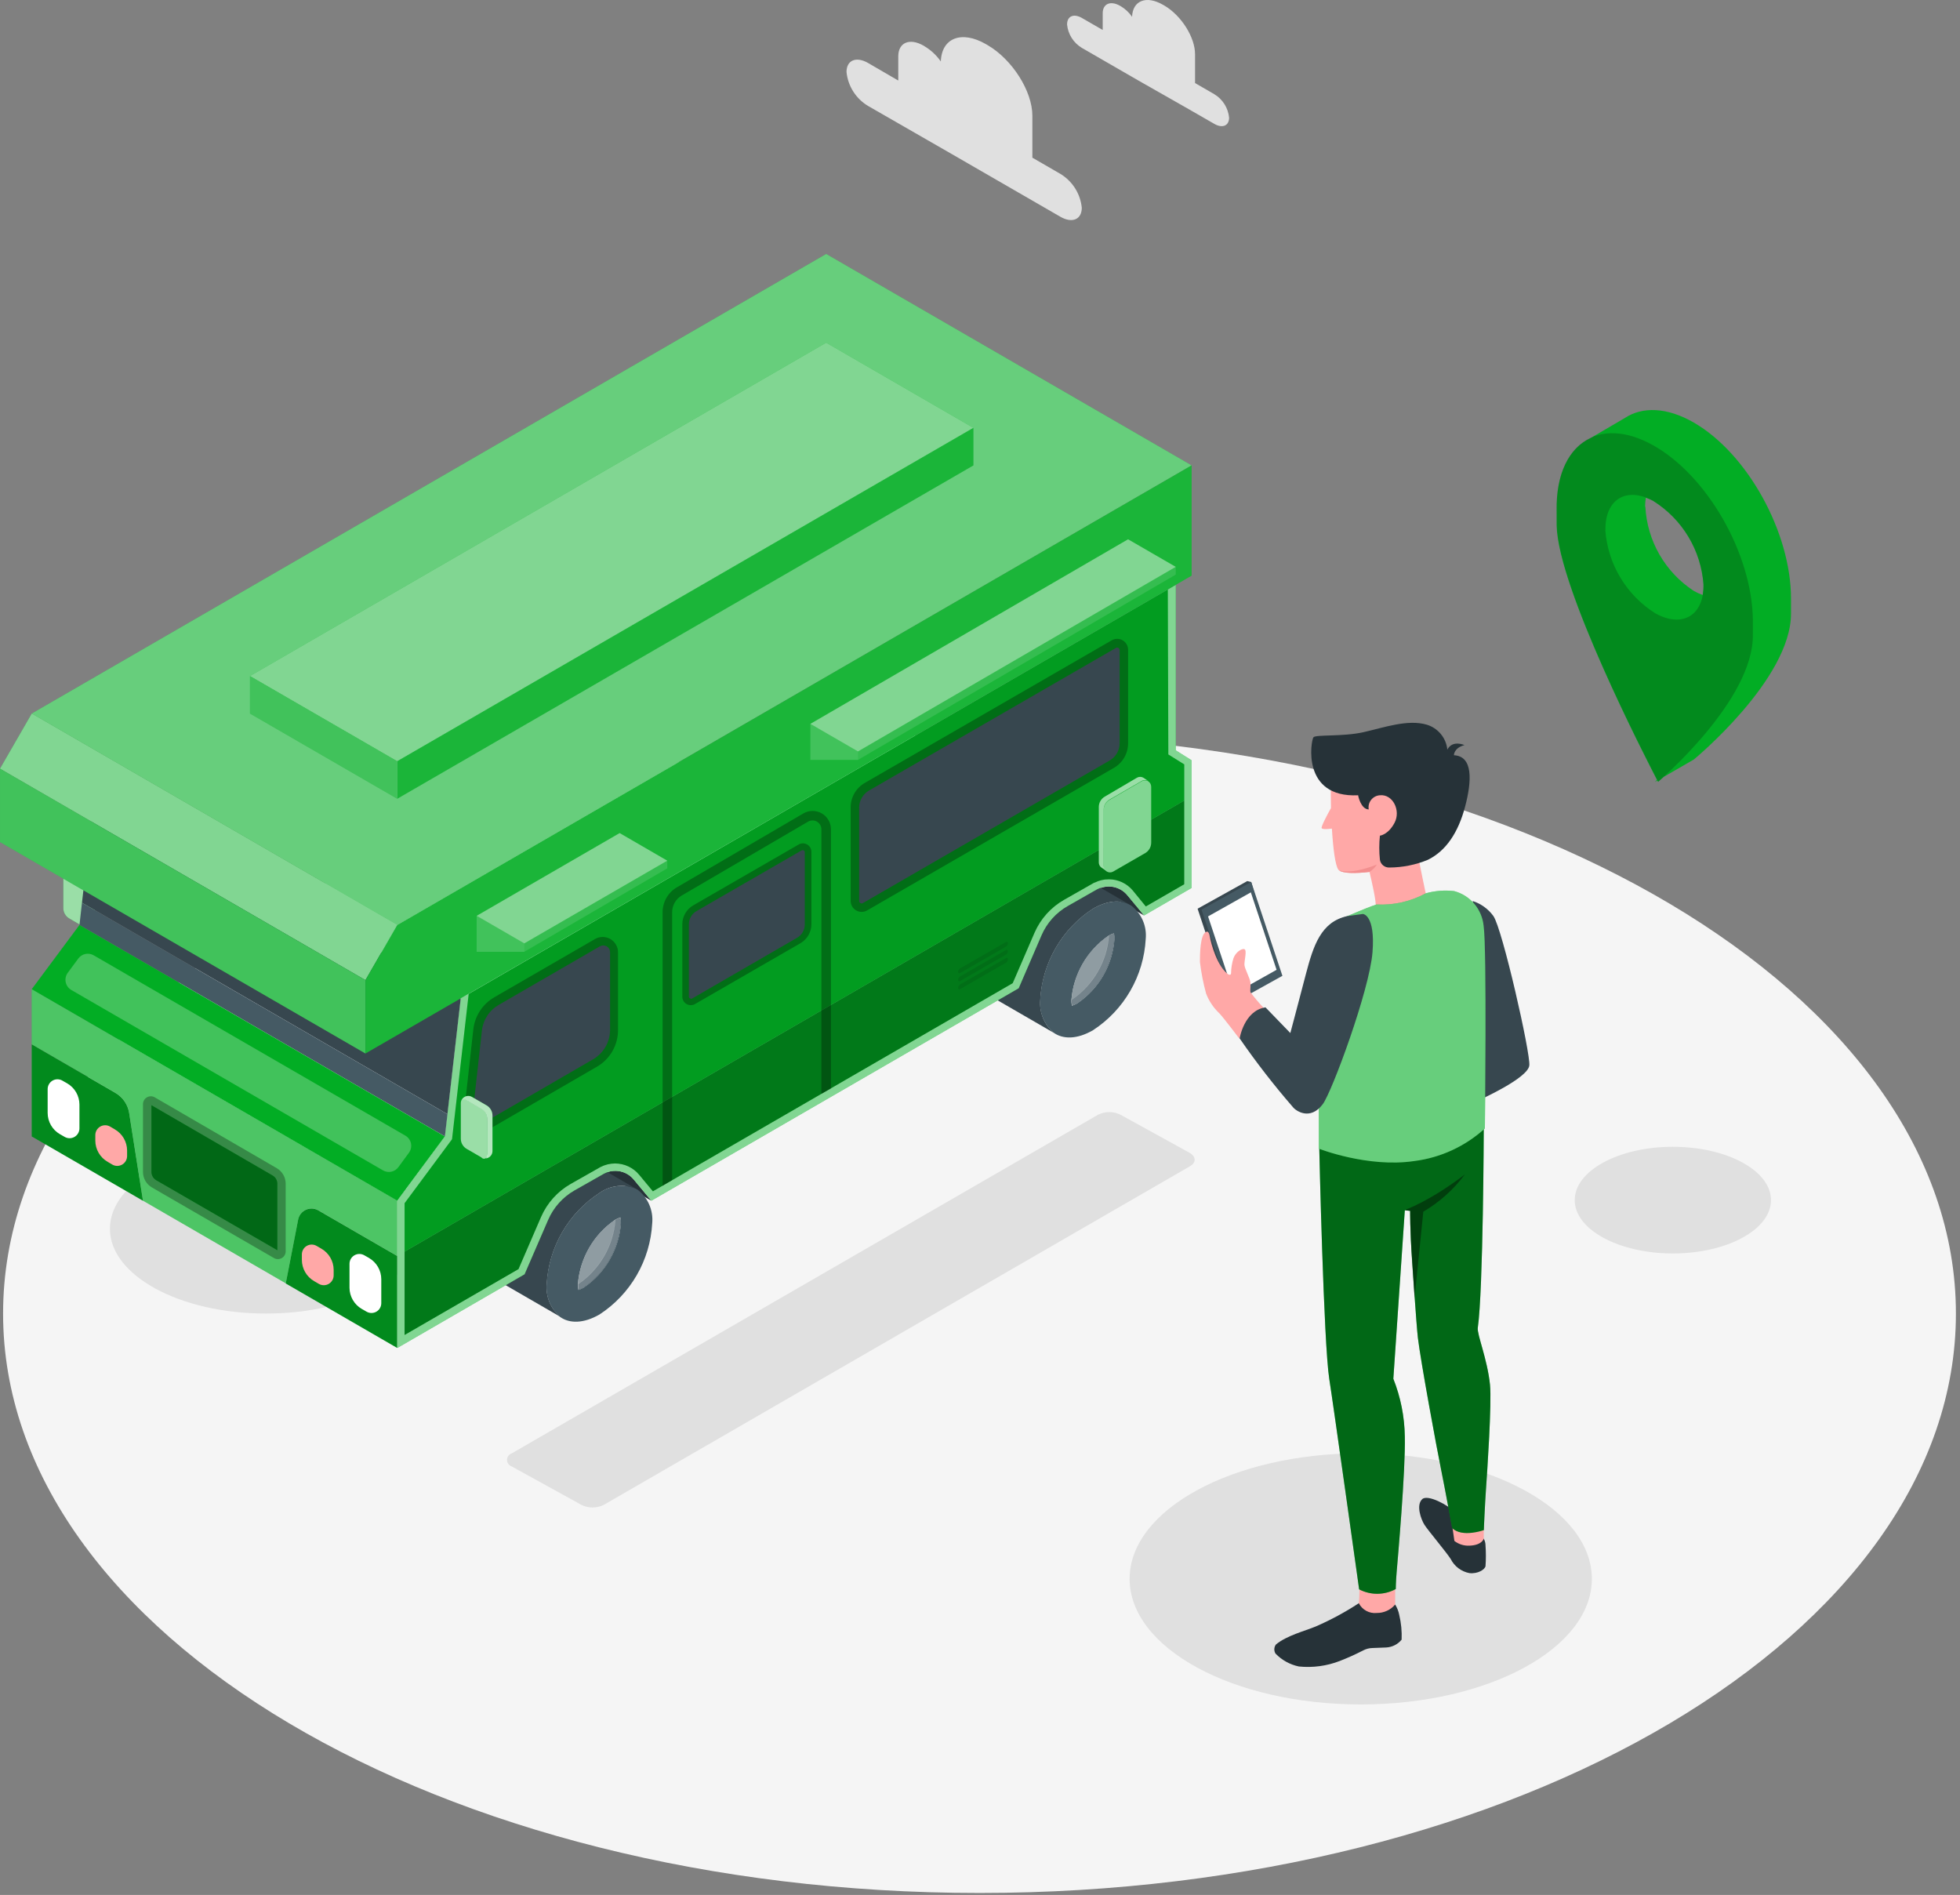 <svg width="301" height="291" viewBox="0 0 301 291" fill="none" xmlns="http://www.w3.org/2000/svg">
<rect x="0" y="0" width="301" height="291" fill="#808080" stroke="none"/>
<g clip-path="url(#clip0_246_3276)">
<path d="M150.423 290.696C233.238 290.696 300.372 250.859 300.372 201.718C300.372 152.577 233.238 112.74 150.423 112.74C67.609 112.74 0.474 152.577 0.474 201.718C0.474 250.859 67.609 290.696 150.423 290.696Z" fill="#F5F5F5"/>
<path d="M182.741 179.097L92.751 231.08C92.21 231.355 91.612 231.499 91.005 231.499C90.398 231.499 89.8 231.355 89.259 231.08L78.59 225.198C78.38 225.127 78.197 224.992 78.067 224.812C77.938 224.631 77.868 224.415 77.868 224.193C77.868 223.97 77.938 223.754 78.067 223.573C78.197 223.393 78.38 223.258 78.59 223.187L168.608 171.197C169.149 170.922 169.747 170.778 170.354 170.778C170.961 170.778 171.559 170.922 172.1 171.197L182.776 177.079C183.705 177.671 183.705 178.536 182.741 179.097Z" fill="#E0E0E0"/>
<path d="M208.97 261.745C228.572 261.745 244.463 253.11 244.463 242.459C244.463 231.808 228.572 223.173 208.97 223.173C189.368 223.173 173.477 231.808 173.477 242.459C173.477 253.11 189.368 261.745 208.97 261.745Z" fill="#E0E0E0"/>
<path d="M256.903 192.488C265.227 192.488 271.974 188.821 271.974 184.298C271.974 179.775 265.227 176.108 256.903 176.108C248.58 176.108 241.832 179.775 241.832 184.298C241.832 188.821 248.58 192.488 256.903 192.488Z" fill="#E0E0E0"/>
<path d="M40.851 201.717C54.089 201.717 64.821 195.886 64.821 188.692C64.821 181.498 54.089 175.667 40.851 175.667C27.613 175.667 16.881 181.498 16.881 188.692C16.881 195.886 27.613 201.717 40.851 201.717Z" fill="#E0E0E0"/>
<path d="M133.306 9.668L137.948 12.368V8.662C137.948 6.52 139.698 5.783 141.84 7.016L141.998 7.116C142.983 7.706 143.831 8.5 144.484 9.444C144.601 5.844 147.639 4.622 151.372 6.758L151.654 6.923C155.435 9.106 158.542 13.99 158.542 17.765V24.212L162.826 26.692C163.745 27.242 164.523 28 165.097 28.904C165.671 29.808 166.025 30.834 166.132 31.899C166.132 33.717 164.644 34.337 162.826 33.277L157.126 29.985L145.947 23.531L133.306 16.266C132.387 15.716 131.609 14.959 131.035 14.055C130.461 13.151 130.107 12.125 130 11.059C129.996 9.241 131.484 8.621 133.306 9.668Z" fill="#E0E0E0"/>
<path d="M166.144 2.756L169.344 4.602V2.036C169.344 0.562 170.556 0.052 172.03 0.906L172.14 0.968C172.819 1.378 173.404 1.928 173.855 2.58C173.938 0.093 176.032 -0.747 178.587 0.727L178.78 0.837C181.391 2.345 183.526 5.707 183.526 8.317V12.756L186.481 14.464C187.114 14.846 187.65 15.37 188.045 15.995C188.439 16.62 188.682 17.329 188.754 18.064C188.754 19.318 187.735 19.745 186.481 19.021L182.541 16.755L174.827 12.367L166.144 7.356C165.511 6.977 164.976 6.455 164.581 5.832C164.187 5.209 163.943 4.502 163.871 3.767C163.871 2.47 164.89 2.036 166.144 2.756Z" fill="#E0E0E0"/>
<path d="M260.127 64.896C255.994 62.506 252.206 62.416 249.499 64.207L244.23 67.293C240.979 68.822 238.961 72.714 239.057 78.382V80.689C239.215 90.201 252.778 116.506 254.457 119.75L254.157 120.074L254.522 119.867L254.632 120.074C254.632 120.074 254.956 119.798 255.507 119.296L260.129 116.63C260.129 116.63 275.048 104.335 275.048 94.23V91.923C275.046 81.757 268.364 69.655 260.127 64.896ZM253.927 76.957C256.12 78.34 257.957 80.218 259.29 82.442C260.623 84.665 261.414 87.171 261.6 89.757C261.609 90.297 261.569 90.836 261.483 91.369C261.005 91.201 260.544 90.989 260.105 90.735C257.938 89.317 256.137 87.408 254.846 85.162C253.556 82.917 252.814 80.399 252.68 77.813H252.639C252.641 77.351 252.681 76.891 252.756 76.435C253.154 76.576 253.543 76.743 253.92 76.935L253.927 76.957Z" fill="#02AD24"/>
<path opacity="0.2" d="M239.077 80.655C239.249 90.801 254.65 120.04 254.65 120.04C254.65 120.04 269.383 107.532 269.19 97.393V95.086C269.018 84.94 262.137 72.969 253.816 68.347C245.495 63.725 238.883 68.195 239.055 78.347L239.077 80.655ZM246.55 81.392C246.474 76.667 249.787 74.649 253.941 76.956C256.134 78.338 257.971 80.217 259.304 82.441C260.637 84.664 261.428 87.17 261.614 89.756C261.697 94.481 258.384 96.499 254.223 94.192C252.026 92.812 250.185 90.934 248.848 88.71C247.512 86.487 246.717 83.98 246.529 81.392H246.55Z" fill="black"/>
<path d="M227.862 236.299C228.038 236.605 228.131 236.953 228.132 237.307C228.209 238.374 228.209 239.446 228.132 240.514C228.034 241.007 226.986 241.723 225.652 241.574C225.041 241.456 224.465 241.2 223.968 240.826C223.472 240.451 223.068 239.967 222.788 239.411C222.151 238.398 219.271 234.978 218.749 234.147C218.228 233.316 217.419 231.111 218.428 230.206C219.281 229.444 222.478 231.186 223.335 232.148C224.191 233.11 227.862 236.299 227.862 236.299Z" fill="#263238"/>
<path d="M214.258 246.403C214.562 246.891 214.774 247.431 214.883 247.996C215.18 249.239 215.304 250.517 215.25 251.794C214.962 252.147 214.603 252.437 214.197 252.644C213.79 252.851 213.345 252.971 212.89 252.996C212.219 253.03 211.412 253.059 210.759 253.079C210.276 253.09 209.802 253.212 209.373 253.434C208.201 254.039 206.999 254.582 205.77 255.061C203.767 255.84 201.607 256.133 199.469 255.914C198.102 255.628 196.853 254.937 195.883 253.933C195.752 253.721 195.688 253.475 195.7 253.227C195.711 252.978 195.797 252.739 195.946 252.54C197.602 251.16 200.354 250.478 202.052 249.774C204.359 248.773 206.576 247.576 208.679 246.198C209.097 245.876 214.258 246.403 214.258 246.403Z" fill="#263238"/>
<path d="M214.258 243.258V246.402C213.912 246.813 213.478 247.142 212.99 247.366C212.501 247.59 211.968 247.703 211.431 247.697C210.876 247.755 210.316 247.644 209.826 247.378C209.335 247.112 208.936 246.704 208.682 246.207C208.764 245.227 208.789 244.242 208.756 243.258H214.258Z" fill="#FFA8A7"/>
<path d="M227.863 234.402V236.299C227.863 236.299 227.583 237.297 225.681 237.358C224.843 237.405 224.017 237.149 223.352 236.636L222.957 233.847L227.863 234.402Z" fill="#FFA8A7"/>
<path d="M202.601 176.285C202.601 176.285 203.272 206.3 204.142 211.795C204.744 215.559 208.725 244.068 208.725 244.068C209.594 244.524 210.562 244.758 211.543 244.75C212.524 244.742 213.488 244.492 214.35 244.022C214.35 244.022 214.35 243.02 214.487 241.387C214.624 239.755 215.868 225.829 215.741 220.597C215.695 217.559 215.097 214.554 213.977 211.73L215.741 185.85L216.56 185.953C216.56 185.953 216.52 188.714 216.864 193.618C216.864 193.618 217.517 203.499 217.746 205.441C218.181 209.061 220.61 222.24 221.322 225.733C221.963 228.866 223.006 234.651 223.006 234.651C224.536 236.175 227.87 234.972 227.87 234.972C227.87 234.972 228.036 231.043 228.207 228.643C228.379 226.243 229.112 215.468 228.82 212.638C228.414 208.697 226.804 204.904 226.947 203.906C227.784 198.104 227.862 173.403 227.862 173.403L202.601 176.285Z" fill="#02AD24"/>
<path opacity="0.4" d="M202.601 176.285C202.601 176.285 203.272 206.3 204.142 211.795C204.744 215.559 208.725 244.068 208.725 244.068C209.594 244.524 210.562 244.758 211.543 244.75C212.524 244.742 213.488 244.492 214.35 244.022C214.35 244.022 214.35 243.02 214.487 241.387C214.624 239.755 215.868 225.829 215.741 220.597C215.695 217.559 215.097 214.554 213.977 211.73L215.741 185.85L216.56 185.953C216.56 185.953 216.52 188.714 216.864 193.618C216.864 193.618 217.517 203.499 217.746 205.441C218.181 209.061 220.61 222.24 221.322 225.733C221.963 228.866 223.006 234.651 223.006 234.651C224.536 236.175 227.87 234.972 227.87 234.972C227.87 234.972 228.036 231.043 228.207 228.643C228.379 226.243 229.112 215.468 228.82 212.638C228.414 208.697 226.804 204.904 226.947 203.906C227.784 198.104 227.862 173.403 227.862 173.403L202.601 176.285Z" fill="black"/>
<path opacity="0.4" d="M215.742 185.822L216.561 185.931C216.561 185.931 216.515 188.864 216.882 194.077C216.882 194.077 217.043 196.563 217.237 199.347L218.578 186.075C221.07 184.614 223.243 182.666 224.965 180.347C219.523 184.516 215.742 185.805 215.742 185.805V185.822Z" fill="black"/>
<path d="M229.335 140.66C228.549 139.583 227.443 138.781 226.175 138.369L227.183 168.918C227.183 168.918 234.629 165.595 234.859 163.625C235.081 161.86 230.716 142.594 229.335 140.66Z" fill="#37474F"/>
<path d="M204.4 124.095C204.366 122.83 204.366 121.231 204.4 120.624C204.392 119.516 204.677 118.426 205.225 117.464C207.992 113.85 218.13 114.663 218.852 116.696C219.574 118.73 220.983 129.831 217.854 131.813C218.175 133.531 219.074 137.781 219.074 137.781C216.548 140.073 211.257 139.345 211.257 139.345C211.412 138.571 210.684 135.473 210.317 133.898C208.155 134.155 206.267 134.127 205.654 133.668C205.607 133.634 205.564 133.593 205.528 133.548C205.058 132.877 204.726 130.328 204.542 127.246C203.969 127.321 203.082 127.395 202.967 127.171C202.853 126.948 203.868 125.035 204.4 124.095Z" fill="#FFA8A7"/>
<path d="M210.197 124.301C210.152 124.044 210.161 123.779 210.225 123.525C210.289 123.272 210.406 123.034 210.569 122.829C210.731 122.623 210.935 122.454 211.167 122.333C211.399 122.212 211.654 122.141 211.915 122.125C213.92 121.936 215.146 124.485 214.166 126.346C213.186 128.208 211.915 128.328 211.915 128.328C211.786 129.558 211.786 130.799 211.915 132.029C211.967 132.37 212.143 132.681 212.409 132.901C212.675 133.12 213.014 133.234 213.359 133.221C215.387 133.215 217.395 132.814 219.27 132.041C222.048 130.683 223.944 127.871 224.998 123.872C226.052 119.874 226.218 116.117 223.28 115.979C223.28 115.979 223.252 114.862 224.901 114.42C224.901 114.42 223.062 113.578 222.271 115.113C222.181 114.238 221.835 113.409 221.276 112.73C220.718 112.051 219.972 111.551 219.132 111.292C216.199 110.416 212.562 111.722 209.394 112.438C206.227 113.154 202.063 112.776 201.702 113.229C201.341 113.682 199.789 122.543 208.575 122.128C208.548 122.111 208.954 124.267 210.197 124.301Z" fill="#263238"/>
<path d="M205.654 133.666C206.267 134.125 208.149 134.153 210.317 133.896C210.78 133.604 211.172 133.213 211.463 132.75C211.302 132.807 207.848 134.303 205.654 133.666Z" fill="#F28F8F"/>
<path d="M202.533 155.365V176.393C202.533 176.393 210.037 179.349 217.152 178.301C221.209 177.796 225.011 176.047 228.035 173.294C228.035 173.294 228.35 145.559 227.841 142.192C227.724 140.944 227.228 139.762 226.419 138.806C225.609 137.849 224.527 137.164 223.316 136.842C221.858 136.671 220.382 136.786 218.968 137.179C216.649 138.442 214.026 139.037 211.389 138.897C209.394 139.563 207.202 140.616 205.375 141.303C200.164 143.336 202.533 155.365 202.533 155.365Z" fill="#02AD24"/>
<path opacity="0.4" d="M202.533 155.365V176.393C202.533 176.393 210.037 179.349 217.152 178.301C221.209 177.796 225.011 176.047 228.035 173.294C228.035 173.294 228.35 145.559 227.841 142.192C227.724 140.944 227.228 139.762 226.419 138.806C225.609 137.849 224.527 137.164 223.316 136.842C221.858 136.671 220.382 136.786 218.968 137.179C216.649 138.442 214.026 139.037 211.389 138.897C209.394 139.563 207.202 140.616 205.375 141.303C200.164 143.336 202.533 155.365 202.533 155.365Z" fill="white"/>
<path d="M188.709 153.951L183.915 139.544L191.545 135.303L192.152 135.446L196.334 149.709L188.709 153.951Z" fill="#37474F"/>
<path d="M189.312 154.094L184.518 139.687L192.148 135.446L196.942 149.852L189.312 154.094Z" fill="#455A64"/>
<path d="M189.476 152.622L185.523 140.729L192.093 137.035L196.046 148.927L189.476 152.622Z" fill="white"/>
<path d="M185.257 143.101C185.257 143.101 185.624 142.815 185.795 143.841C185.966 144.866 186.941 148.486 188.659 149.649C188.659 149.649 189.043 149.809 189.054 149.466C189.065 148.666 189.195 147.873 189.439 147.111C189.782 146.218 190.686 145.614 191.111 145.765C191.536 145.916 191.071 147.552 191.111 148.177C191.151 148.801 191.993 150.245 192.033 150.914C192.073 151.584 191.964 152.06 192.033 152.375C192.65 153.203 193.317 153.993 194.029 154.741L190.3 159.461C190.3 159.461 187.877 156.242 187.253 155.606C186.361 154.763 185.668 153.731 185.225 152.587C184.789 150.991 184.471 149.366 184.275 147.723C184.277 146.745 184.266 143.411 185.257 143.101Z" fill="#FFA8A7"/>
<path d="M206.864 140.69L209.304 140.352C209.304 140.352 211.234 140.461 210.776 146.247C210.317 152.032 204.561 167.681 203.125 169.583C201.194 172.138 198.983 170.585 198.542 169.999C195.627 166.641 192.9 163.124 190.374 159.464C190.374 159.464 191.056 155.186 194.343 154.698L198.158 158.639C198.158 158.639 199.338 154.223 200.576 149.474C201.708 145.209 202.854 141.595 206.864 140.69Z" fill="#37474F"/>
<g clip-path="url(#clip1_246_3276)">
<path d="M92.795 180.21L100.024 184.388L97.329 181.143C96.794 180.492 96.052 180.044 95.227 179.874C94.403 179.705 93.545 179.823 92.797 180.21H92.795Z" fill="#263238"/>
<path d="M168.624 136.54L175.715 140.595L173.117 137.464C172.582 136.824 171.847 136.384 171.031 136.216C170.215 136.048 169.367 136.163 168.624 136.54Z" fill="#263238"/>
<path d="M10.629 141.039L12.887 142.353C13.062 142.453 13.259 142.505 13.46 142.504C13.661 142.504 13.858 142.45 14.032 142.349C14.205 142.248 14.35 142.103 14.45 141.929C14.55 141.754 14.603 141.557 14.603 141.356V135.913C14.605 135.598 14.523 135.288 14.366 135.014C14.209 134.741 13.983 134.514 13.711 134.356L11.444 133.041C11.269 132.942 11.072 132.89 10.871 132.89C10.67 132.891 10.473 132.945 10.299 133.046C10.126 133.147 9.981 133.291 9.881 133.466C9.781 133.64 9.728 133.838 9.728 134.039V139.474C9.728 139.791 9.813 140.103 9.972 140.378C10.131 140.653 10.359 140.881 10.634 141.039H10.629Z" fill="#02AD24"/>
<path opacity="0.6" d="M10.629 141.039L12.887 142.353C13.062 142.453 13.259 142.505 13.46 142.504C13.661 142.504 13.858 142.45 14.032 142.349C14.205 142.248 14.35 142.103 14.45 141.929C14.55 141.754 14.603 141.557 14.603 141.356V135.913C14.605 135.598 14.523 135.288 14.366 135.014C14.209 134.741 13.983 134.514 13.711 134.356L11.444 133.041C11.269 132.942 11.072 132.89 10.871 132.89C10.67 132.891 10.473 132.945 10.299 133.046C10.126 133.147 9.981 133.291 9.881 133.466C9.781 133.64 9.728 133.838 9.728 134.039V139.474C9.728 139.791 9.813 140.103 9.972 140.378C10.131 140.653 10.359 140.881 10.634 141.039H10.629Z" fill="white"/>
<path d="M159.754 153.566C159.905 150.756 160.717 148.021 162.123 145.585C163.53 143.149 165.492 141.082 167.849 139.55C170.016 138.301 171.985 138.145 173.442 138.894L164.837 133.911C163.365 133.044 161.316 133.165 159.066 134.463C156.712 135.998 154.753 138.066 153.346 140.502C151.94 142.937 151.126 145.67 150.971 148.479C150.971 151.026 151.877 152.823 153.318 153.679L153.383 153.719L161.798 158.586C161.088 157.968 160.533 157.192 160.178 156.32C159.823 155.448 159.678 154.505 159.754 153.566Z" fill="#37474F"/>
<path d="M173.74 139.08L173.416 138.894C171.959 138.14 169.992 138.301 167.823 139.55C165.47 141.085 163.511 143.154 162.105 145.589C160.699 148.024 159.885 150.756 159.728 153.565C159.657 154.499 159.804 155.438 160.158 156.305C160.512 157.173 161.064 157.945 161.768 158.561C163.257 159.64 165.435 159.608 167.855 158.205C170.209 156.673 172.169 154.606 173.575 152.172C174.982 149.738 175.795 147.006 175.95 144.198C176.044 143.227 175.891 142.248 175.504 141.353C175.118 140.458 174.511 139.676 173.74 139.08ZM165.484 154.053C165.212 154.214 164.924 154.347 164.626 154.45C164.562 154.156 164.533 153.856 164.536 153.556C164.693 151.596 165.282 149.696 166.262 147.993C167.242 146.29 168.588 144.826 170.202 143.709C170.476 143.549 170.766 143.421 171.068 143.326C171.124 143.62 171.151 143.92 171.149 144.22C171.005 146.18 170.42 148.083 169.439 149.785C168.458 151.488 167.106 152.946 165.484 154.052V154.053Z" fill="#455A64"/>
<path d="M171.084 143.314C170.783 143.409 170.492 143.538 170.219 143.697C168.601 144.811 167.253 146.274 166.273 147.978C165.292 149.682 164.705 151.584 164.553 153.544C164.549 153.845 164.579 154.145 164.642 154.439C164.941 154.336 165.228 154.203 165.5 154.041C167.119 152.929 168.469 151.467 169.45 149.763C170.43 148.059 171.017 146.156 171.166 144.194C171.168 143.894 171.141 143.595 171.086 143.3L171.084 143.314Z" fill="#455A64"/>
<path opacity="0.25" d="M171.084 143.314C170.801 143.395 170.529 143.513 170.275 143.663C170.119 145.622 169.53 147.523 168.55 149.226C167.57 150.929 166.224 152.392 164.609 153.509C164.578 153.528 164.546 153.544 164.512 153.557C164.513 153.854 164.543 154.15 164.601 154.441C164.9 154.338 165.188 154.205 165.459 154.044C167.079 152.932 168.428 151.47 169.409 149.765C170.389 148.061 170.976 146.158 171.125 144.197C171.14 143.902 171.126 143.606 171.084 143.314Z" fill="white"/>
<path opacity="0.4" d="M170.316 143.67L170.219 143.711C168.601 144.826 167.253 146.288 166.273 147.992C165.292 149.696 164.705 151.598 164.553 153.558C164.587 153.546 164.619 153.529 164.65 153.51C166.267 152.397 167.615 150.936 168.596 149.234C169.576 147.531 170.164 145.63 170.316 143.67Z" fill="white"/>
<path d="M83.965 197.218C84.116 194.408 84.928 191.673 86.335 189.237C87.741 186.801 89.703 184.733 92.06 183.202C92.861 182.63 93.794 182.269 94.771 182.152C95.749 182.036 96.74 182.168 97.653 182.537L89.048 177.554C87.575 176.694 85.527 176.808 83.269 178.114C80.916 179.649 78.957 181.718 77.551 184.153C76.144 186.588 75.33 189.32 75.174 192.129C75.174 194.677 76.067 196.473 77.522 197.32H77.587L86.001 202.186C85.291 201.58 84.736 200.814 84.382 199.949C84.028 199.085 83.885 198.149 83.965 197.218Z" fill="#37474F"/>
<path d="M97.953 182.723L97.629 182.537C96.716 182.168 95.725 182.036 94.747 182.153C93.77 182.269 92.837 182.63 92.035 183.202C89.683 184.737 87.724 186.806 86.317 189.241C84.911 191.676 84.097 194.409 83.941 197.218C83.87 198.152 84.017 199.09 84.372 199.958C84.726 200.825 85.277 201.598 85.981 202.214C87.47 203.293 89.647 203.253 92.067 201.858C94.422 200.324 96.382 198.256 97.788 195.821C99.195 193.385 100.008 190.652 100.162 187.842C100.252 186.872 100.097 185.894 99.711 184.999C99.325 184.105 98.72 183.322 97.953 182.723ZM89.696 197.703C89.426 197.864 89.138 197.993 88.838 198.087C88.774 197.793 88.744 197.493 88.749 197.192C88.903 195.232 89.491 193.331 90.471 191.628C91.451 189.925 92.799 188.462 94.415 187.347C94.689 187.186 94.979 187.053 95.28 186.949C95.335 187.244 95.362 187.544 95.361 187.843C95.216 189.808 94.632 191.714 93.652 193.421C92.671 195.129 91.319 196.592 89.696 197.703Z" fill="#455A64"/>
<path d="M95.297 186.958C94.996 187.062 94.706 187.195 94.431 187.355C92.812 188.468 91.463 189.929 90.482 191.633C89.501 193.337 88.915 195.24 88.765 197.201C88.761 197.502 88.791 197.802 88.855 198.096C89.154 198.002 89.442 197.873 89.713 197.712C91.331 196.599 92.68 195.137 93.661 193.433C94.641 191.729 95.228 189.826 95.379 187.865C95.38 187.565 95.353 187.266 95.298 186.971L95.297 186.958Z" fill="#455A64"/>
<path opacity="0.25" d="M95.297 186.958C95.016 187.048 94.745 187.164 94.487 187.307C94.332 189.267 93.743 191.168 92.763 192.871C91.783 194.574 90.437 196.037 88.821 197.153L88.725 197.201C88.72 197.496 88.75 197.79 88.814 198.078C89.114 197.984 89.402 197.855 89.672 197.694C91.29 196.582 92.64 195.12 93.62 193.416C94.601 191.712 95.188 189.81 95.338 187.849C95.352 187.551 95.338 187.253 95.297 186.958Z" fill="white"/>
<path opacity="0.4" d="M94.52 187.322L94.431 187.371C92.812 188.483 91.462 189.945 90.482 191.649C89.501 193.353 88.915 195.255 88.765 197.217L88.862 197.168C90.478 196.054 91.825 194.591 92.804 192.887C93.783 191.184 94.37 189.282 94.52 187.322Z" fill="white"/>
<path d="M180.564 115.225V89.815L70.763 153.339L68.329 174.516L61.044 184.388V206.985L80.56 195.686L84.178 187.332C85.002 185.424 86.422 183.836 88.225 182.806L92.687 180.275L92.814 180.21C93.562 179.822 94.419 179.703 95.244 179.871C96.068 180.039 96.811 180.485 97.347 181.135L100.042 184.38L156.442 151.762L159.939 143.651C160.758 141.74 162.179 140.15 163.986 139.125L168.448 136.586L168.617 136.505C169.362 136.129 170.212 136.017 171.028 136.188C171.844 136.359 172.578 136.802 173.11 137.445L175.709 140.576L182.994 136.36V116.752L180.564 115.225Z" fill="#02AD24"/>
<path opacity="0.5" d="M180.564 115.225V89.815L70.763 153.339L68.329 174.516L61.044 184.388V206.985L80.56 195.686L84.178 187.332C85.002 185.424 86.422 183.836 88.225 182.806L92.687 180.275L92.814 180.21C93.562 179.822 94.419 179.703 95.244 179.871C96.068 180.039 96.811 180.485 97.347 181.135L100.042 184.38L156.442 151.762L159.939 143.651C160.758 141.74 162.179 140.15 163.986 139.125L168.448 136.586L168.617 136.505C169.362 136.129 170.212 136.017 171.028 136.188C171.844 136.359 172.578 136.802 173.11 137.445L175.709 140.576L182.994 136.36V116.752L180.564 115.225Z" fill="white"/>
<path d="M181.867 117.383L179.423 115.857L179.342 90.519L71.977 152.633L69.419 174.947L62.134 184.768V192.206L181.867 122.94V117.383Z" fill="#02AD24"/>
<path opacity="0.1" d="M181.867 117.383L179.423 115.857L179.342 90.519L71.977 152.633L69.419 174.947L62.134 184.768V192.206L181.867 122.94V117.383Z" fill="black"/>
<path d="M62.134 192.205V205.003L79.626 194.889L83.091 186.875C84.021 184.742 85.614 182.967 87.632 181.814L92.108 179.275L92.246 179.202C92.93 178.851 93.687 178.668 94.455 178.667C95.165 178.666 95.867 178.823 96.509 179.125C97.151 179.428 97.719 179.87 98.171 180.419L100.266 182.942L155.52 150.98L158.87 143.235C159.799 141.098 161.396 139.322 163.419 138.173L167.882 135.635L168.06 135.538H168.101C168.774 135.201 169.516 135.027 170.268 135.027C170.978 135.024 171.679 135.179 172.321 135.481C172.964 135.782 173.531 136.223 173.984 136.771L175.966 139.198L181.859 135.791V122.939L62.134 192.205Z" fill="#02AD24"/>
<path opacity="0.3" d="M62.134 192.205V205.003L79.626 194.889L83.091 186.875C84.021 184.742 85.614 182.967 87.632 181.814L92.108 179.275L92.246 179.202C92.93 178.851 93.687 178.668 94.455 178.667C95.165 178.666 95.867 178.823 96.509 179.125C97.151 179.428 97.719 179.87 98.171 180.419L100.266 182.942L155.52 150.98L158.87 143.235C159.799 141.098 161.396 139.322 163.419 138.173L167.882 135.635L168.06 135.538H168.101C168.774 135.201 169.516 135.027 170.268 135.027C170.978 135.024 171.679 135.179 172.321 135.481C172.964 135.782 173.531 136.223 173.984 136.771L175.966 139.198L181.859 135.791V122.939L62.134 192.205Z" fill="black"/>
<path d="M48.884 185.854L60.896 192.805H61.002V184.374L4.874 151.886V160.378L17.711 167.808C18.276 168.133 18.76 168.581 19.129 169.119C19.497 169.657 19.741 170.27 19.841 170.915L21.961 184.379L43.881 197.065L45.793 187.258C45.858 186.932 45.999 186.626 46.205 186.366C46.411 186.105 46.677 185.898 46.979 185.76C47.281 185.623 47.612 185.56 47.943 185.576C48.275 185.592 48.597 185.687 48.885 185.853L48.884 185.854Z" fill="#02AD24"/>
<path opacity="0.3" d="M48.884 185.854L60.896 192.805H61.002V184.374L4.874 151.886V160.378L17.711 167.808C18.276 168.133 18.76 168.581 19.129 169.119C19.497 169.657 19.741 170.27 19.841 170.915L21.961 184.379L43.881 197.065L45.793 187.258C45.858 186.932 45.999 186.626 46.205 186.366C46.411 186.105 46.677 185.898 46.979 185.76C47.281 185.623 47.612 185.56 47.943 185.576C48.275 185.592 48.597 185.687 48.885 185.853L48.884 185.854Z" fill="white"/>
<path d="M17.711 167.825L4.874 160.395V174.515L21.958 184.394L19.838 170.93C19.738 170.286 19.495 169.673 19.127 169.135C18.759 168.598 18.275 168.15 17.711 167.825Z" fill="#02AD24"/>
<path d="M61.001 192.822H60.895L48.879 185.871C48.59 185.705 48.266 185.61 47.934 185.595C47.602 185.579 47.27 185.644 46.968 185.783C46.666 185.922 46.401 186.131 46.195 186.393C45.99 186.655 45.85 186.963 45.787 187.29L43.881 197.094L61.001 206.997V192.822Z" fill="#02AD24"/>
<path opacity="0.2" d="M17.711 167.825L4.874 160.395V174.515L21.958 184.394L19.838 170.93C19.738 170.286 19.495 169.673 19.127 169.135C18.759 168.598 18.275 168.15 17.711 167.825Z" fill="black"/>
<path opacity="0.2" d="M61.001 192.822H60.895L48.879 185.871C48.59 185.705 48.266 185.61 47.934 185.595C47.602 185.579 47.27 185.644 46.968 185.783C46.666 185.922 46.401 186.131 46.195 186.393C45.99 186.655 45.85 186.963 45.787 187.29L43.881 197.094L61.001 206.997V192.822Z" fill="black"/>
<path d="M70.755 153.337L14.636 120.87L12.589 138.628L68.716 171.095L70.755 153.337Z" fill="#37474F"/>
<path d="M12.589 138.633L12.206 142.048L68.325 174.515L68.722 171.1L12.589 138.633Z" fill="#455A64"/>
<path d="M4.874 151.903L12.2 142.048L68.319 174.515L61.002 184.387L4.874 151.903Z" fill="#02AD24"/>
<path opacity="0.25" d="M62.248 174.394L14.386 146.703C14.003 146.48 13.55 146.406 13.116 146.496C12.681 146.586 12.295 146.833 12.03 147.19L10.411 149.38C10.258 149.585 10.151 149.82 10.095 150.07C10.04 150.32 10.039 150.579 10.091 150.83C10.143 151.081 10.247 151.318 10.397 151.525C10.548 151.732 10.74 151.905 10.962 152.032L58.816 179.73C59.199 179.953 59.652 180.027 60.086 179.937C60.521 179.847 60.907 179.6 61.172 179.243L62.791 177.037C62.944 176.833 63.052 176.599 63.108 176.349C63.164 176.1 63.167 175.842 63.115 175.592C63.064 175.342 62.96 175.106 62.811 174.899C62.662 174.692 62.47 174.519 62.249 174.392L62.248 174.394Z" fill="white"/>
<path d="M182.996 71.467L126.881 39L4.869 109.581L60.996 142.048L182.996 71.467Z" fill="#02AD24"/>
<path opacity="0.4" d="M182.996 71.467L126.881 39L4.869 109.581L60.996 142.048L182.996 71.467Z" fill="white"/>
<path d="M4.881 109.57L0 118.042L56.122 150.51L61.003 142.038L4.881 109.57Z" fill="#02AD24"/>
<path opacity="0.5" d="M4.881 109.57L0 118.042L56.122 150.51L61.003 142.038L4.881 109.57Z" fill="white"/>
<path d="M0.001 118.048V129.315L56.12 161.782V150.515L0.001 118.048Z" fill="#02AD24"/>
<path opacity="0.25" d="M0.001 118.048V129.315L56.12 161.782V150.515L0.001 118.048Z" fill="white"/>
<path d="M56.12 161.781L183 88.402V71.467L61.001 142.048L56.12 150.515V161.781Z" fill="#02AD24"/>
<path opacity="0.1" d="M56.12 161.781L183 88.402V71.467L61.001 142.048L56.12 150.515V161.781Z" fill="white"/>
<path opacity="0.3" d="M72.682 158.132L71.063 172.732C71.021 173.033 71.065 173.341 71.189 173.619C71.314 173.897 71.514 174.134 71.767 174.303C72.019 174.472 72.315 174.567 72.619 174.576C72.922 174.585 73.223 174.508 73.485 174.354L91.673 163.809C92.666 163.235 93.49 162.407 94.058 161.409C94.627 160.412 94.922 159.281 94.912 158.132V146.242C94.911 145.828 94.802 145.422 94.596 145.064C94.389 144.706 94.092 144.409 93.735 144.202C93.377 143.995 92.972 143.885 92.559 143.885C92.146 143.884 91.741 143.992 91.383 144.198L75.898 153.152C75.009 153.67 74.255 154.391 73.696 155.257C73.137 156.122 72.79 157.107 72.682 158.132Z" fill="black"/>
<path d="M72.714 173.226C72.666 173.226 72.618 173.216 72.574 173.196C72.531 173.176 72.491 173.148 72.459 173.112C72.431 173.079 72.41 173.04 72.397 172.999C72.385 172.957 72.381 172.913 72.386 172.87L74.005 158.27C74.095 157.455 74.375 156.673 74.822 155.987C75.269 155.301 75.871 154.73 76.579 154.32L92.112 145.333C92.271 145.238 92.453 145.187 92.638 145.185C92.823 145.184 93.005 145.232 93.166 145.324C93.327 145.417 93.46 145.55 93.552 145.711C93.644 145.872 93.692 146.055 93.69 146.241V158.14C93.689 159.056 93.449 159.956 92.993 160.75C92.537 161.544 91.882 162.204 91.092 162.666L72.904 173.211C72.855 173.239 72.799 173.254 72.742 173.252L72.714 173.226Z" fill="#37474F"/>
<path opacity="0.3" d="M104.784 141.951V153.055C104.784 153.285 104.844 153.51 104.959 153.709C105.074 153.907 105.239 154.072 105.437 154.187C105.636 154.301 105.861 154.361 106.09 154.36C106.319 154.36 106.544 154.299 106.742 154.183L122.934 144.839C123.443 144.544 123.866 144.119 124.16 143.608C124.454 143.097 124.609 142.518 124.609 141.928V130.813C124.609 130.584 124.548 130.359 124.433 130.16C124.318 129.962 124.153 129.797 123.955 129.683C123.756 129.569 123.531 129.509 123.302 129.51C123.073 129.51 122.849 129.571 122.651 129.687L106.459 139.03C105.948 139.326 105.523 139.752 105.229 140.265C104.935 140.778 104.781 141.359 104.784 141.951Z" fill="black"/>
<path d="M106.089 153.346C106.05 153.348 106.011 153.341 105.975 153.327C105.938 153.313 105.905 153.291 105.877 153.264C105.849 153.237 105.827 153.204 105.812 153.168C105.797 153.132 105.789 153.093 105.79 153.054V141.95C105.791 141.536 105.9 141.13 106.106 140.771C106.312 140.413 106.607 140.114 106.964 139.906L123.156 130.562C123.203 130.548 123.253 130.548 123.301 130.562C123.378 130.562 123.453 130.593 123.507 130.647C123.562 130.702 123.593 130.777 123.593 130.854V141.969C123.593 142.382 123.484 142.787 123.278 143.145C123.072 143.502 122.775 143.799 122.419 144.005L106.27 153.349C106.227 153.377 106.176 153.391 106.125 153.39L106.089 153.346Z" fill="#37474F"/>
<path opacity="0.3" d="M130.637 124.026V138.349C130.637 138.646 130.715 138.936 130.863 139.193C131.011 139.449 131.224 139.662 131.479 139.81C131.735 139.958 132.026 140.035 132.321 140.035C132.616 140.035 132.907 139.958 133.163 139.81L171.077 117.91C171.736 117.529 172.283 116.98 172.664 116.32C173.044 115.659 173.245 114.909 173.244 114.147V99.799C173.247 99.502 173.172 99.21 173.025 98.952C172.879 98.694 172.667 98.48 172.411 98.331C172.156 98.181 171.865 98.103 171.569 98.103C171.273 98.103 170.982 98.182 170.726 98.331L132.806 120.23C132.14 120.613 131.588 121.166 131.207 121.833C130.826 122.5 130.629 123.257 130.637 124.026Z" fill="black"/>
<path d="M132.32 138.739C132.218 138.739 132.121 138.699 132.049 138.627C131.978 138.555 131.937 138.458 131.937 138.356V124.026C131.94 123.494 132.08 122.971 132.346 122.511C132.611 122.05 132.992 121.666 133.451 121.398L171.374 99.499C171.429 99.462 171.494 99.442 171.56 99.442C171.661 99.442 171.759 99.483 171.83 99.555C171.902 99.626 171.943 99.724 171.943 99.826V114.147C171.942 114.681 171.8 115.206 171.533 115.669C171.266 116.131 170.882 116.515 170.42 116.782L132.506 138.688C132.451 138.724 132.386 138.742 132.32 138.739Z" fill="#37474F"/>
<path d="M10.313 166.364L9.576 165.943C9.347 165.811 9.088 165.741 8.824 165.741C8.559 165.741 8.3 165.811 8.071 165.943C7.842 166.075 7.652 166.266 7.52 166.495C7.388 166.724 7.318 166.984 7.318 167.248V170.923C7.321 171.581 7.496 172.226 7.826 172.796C8.155 173.365 8.628 173.838 9.196 174.168L9.933 174.589C10.162 174.721 10.422 174.791 10.687 174.791C10.951 174.79 11.211 174.721 11.441 174.589C11.67 174.457 11.861 174.267 11.994 174.038C12.127 173.809 12.198 173.549 12.2 173.284V169.609C12.195 168.951 12.018 168.305 11.688 167.736C11.357 167.167 10.883 166.694 10.314 166.364H10.313Z" fill="white"/>
<path d="M56.678 193.187L55.941 192.766C55.711 192.634 55.451 192.564 55.187 192.564C54.922 192.565 54.662 192.634 54.433 192.766C54.203 192.898 54.013 193.088 53.88 193.317C53.746 193.546 53.675 193.806 53.674 194.071V197.762C53.679 198.421 53.855 199.067 54.186 199.636C54.517 200.205 54.99 200.678 55.559 201.007L56.296 201.429C56.525 201.561 56.785 201.63 57.049 201.63C57.313 201.63 57.572 201.561 57.801 201.428C58.03 201.296 58.22 201.106 58.352 200.877C58.484 200.648 58.554 200.388 58.554 200.123V196.449C58.554 195.788 58.38 195.139 58.051 194.567C57.722 193.994 57.248 193.519 56.678 193.187Z" fill="white"/>
<path d="M17.633 173.429L16.904 173C16.674 172.868 16.414 172.798 16.148 172.799C15.883 172.799 15.623 172.869 15.393 173.003C15.163 173.136 14.973 173.327 14.84 173.557C14.708 173.787 14.638 174.049 14.638 174.314V175.167C14.641 175.825 14.817 176.472 15.148 177.041C15.479 177.61 15.953 178.082 16.523 178.41L17.251 178.841C17.481 178.973 17.742 179.043 18.007 179.042C18.272 179.042 18.533 178.971 18.762 178.838C18.992 178.705 19.183 178.514 19.315 178.284C19.448 178.054 19.518 177.793 19.518 177.527V176.675C19.515 176.017 19.339 175.37 19.008 174.801C18.677 174.232 18.203 173.76 17.633 173.432V173.429Z" fill="#FFA8A7"/>
<path d="M49.353 191.751L48.625 191.33C48.396 191.195 48.135 191.124 47.87 191.123C47.604 191.122 47.343 191.191 47.113 191.324C46.883 191.457 46.692 191.648 46.559 191.879C46.427 192.109 46.357 192.371 46.358 192.637V193.489C46.361 194.147 46.536 194.793 46.866 195.362C47.195 195.931 47.668 196.404 48.236 196.734L48.973 197.163C49.203 197.295 49.464 197.365 49.729 197.364C49.994 197.364 50.255 197.294 50.484 197.161C50.714 197.028 50.904 196.837 51.037 196.607C51.17 196.376 51.24 196.116 51.24 195.85V194.998C51.237 194.338 51.061 193.692 50.73 193.122C50.398 192.552 49.924 192.08 49.353 191.751Z" fill="#FFA8A7"/>
<path opacity="0.3" d="M23.338 182.356L42.068 193.192C42.25 193.3 42.458 193.357 42.669 193.358C42.88 193.359 43.088 193.304 43.272 193.198C43.455 193.093 43.607 192.941 43.713 192.757C43.818 192.574 43.874 192.366 43.873 192.154V181.78C43.873 181.298 43.747 180.823 43.507 180.405C43.267 179.986 42.922 179.638 42.505 179.395L23.764 168.511C23.58 168.406 23.373 168.35 23.162 168.351C22.951 168.351 22.743 168.407 22.561 168.513C22.378 168.619 22.226 168.771 22.12 168.955C22.015 169.138 21.959 169.345 21.958 169.557V179.979C21.96 180.462 22.088 180.936 22.33 181.353C22.572 181.77 22.92 182.116 23.338 182.356Z" fill="black"/>
<path d="M23.984 181.239C23.764 181.109 23.581 180.924 23.453 180.703C23.326 180.481 23.258 180.23 23.256 179.974V169.722L41.87 180.517C42.09 180.645 42.272 180.828 42.398 181.049C42.525 181.269 42.591 181.519 42.591 181.774V191.994L23.984 181.239Z" fill="#02AD24"/>
<path opacity="0.4" d="M23.984 181.239C23.764 181.109 23.581 180.924 23.453 180.703C23.326 180.481 23.258 180.23 23.256 179.974V169.722L41.87 180.517C42.09 180.645 42.272 180.828 42.398 181.049C42.525 181.269 42.591 181.519 42.591 181.774V191.994L23.984 181.239Z" fill="black"/>
<path d="M102.477 132.169L95.16 127.927L73.2 140.637L80.516 144.871L102.477 132.169Z" fill="#02AD24"/>
<path d="M73.2 140.636V146.168H80.516V144.87L73.2 140.636Z" fill="#02AD24"/>
<path d="M80.516 144.87V146.168L102.476 133.353V132.169L80.516 144.87Z" fill="#02AD24"/>
<path opacity="0.5" d="M102.477 132.169L95.16 127.927L73.2 140.637L80.516 144.871L102.477 132.169Z" fill="white"/>
<path opacity="0.25" d="M73.2 140.636V146.168H80.516V144.87L73.2 140.636Z" fill="white"/>
<path opacity="0.2" d="M80.516 144.87V146.168L102.476 133.353V132.169L80.516 144.87Z" fill="white"/>
<path d="M180.564 87.048L173.238 82.814L124.444 111.161L131.761 115.395L180.564 87.048Z" fill="#02AD24"/>
<path d="M124.444 111.162V116.694H131.761V115.396L124.444 111.162Z" fill="#02AD24"/>
<path d="M131.763 115.396V116.694L180.564 88.241V87.049L131.763 115.396Z" fill="#02AD24"/>
<path opacity="0.5" d="M180.564 87.048L173.238 82.814L124.444 111.161L131.761 115.395L180.564 87.048Z" fill="white"/>
<path opacity="0.25" d="M124.444 111.162V116.694H131.761V115.396L124.444 111.162Z" fill="white"/>
<path opacity="0.2" d="M131.763 115.396V116.694L180.564 88.241V87.049L131.763 115.396Z" fill="white"/>
<path d="M169.483 132.932V124.407C169.477 124.079 169.558 123.756 169.719 123.47C169.88 123.185 170.114 122.948 170.397 122.784L175.326 119.929C175.479 119.837 175.654 119.789 175.832 119.789C176.011 119.789 176.185 119.837 176.339 119.929L175.594 119.434C175.443 119.344 175.271 119.297 175.096 119.297C174.921 119.297 174.749 119.344 174.598 119.434L169.669 122.331C169.39 122.49 169.158 122.72 168.996 122.998C168.834 123.275 168.748 123.591 168.746 123.912V132.445C168.746 132.606 168.786 132.764 168.862 132.906C168.938 133.048 169.049 133.168 169.184 133.256L169.855 133.702C169.738 133.612 169.643 133.496 169.579 133.363C169.514 133.23 169.481 133.083 169.483 132.935V132.932Z" fill="#02AD24"/>
<path d="M176.337 119.979C176.184 119.887 176.009 119.839 175.831 119.839C175.653 119.839 175.478 119.887 175.325 119.979L170.396 122.834C170.113 122.998 169.879 123.235 169.718 123.52C169.557 123.805 169.476 124.129 169.482 124.456V132.981C169.48 133.129 169.513 133.276 169.577 133.409C169.642 133.542 169.737 133.658 169.854 133.748C169.896 133.785 169.943 133.817 169.992 133.845C170.137 133.928 170.302 133.972 170.469 133.972C170.637 133.972 170.801 133.928 170.947 133.845L175.876 130.999C176.158 130.834 176.392 130.597 176.553 130.312C176.713 130.027 176.795 129.704 176.79 129.376V120.817C176.79 120.65 176.749 120.487 176.67 120.341C176.59 120.195 176.475 120.071 176.336 119.981L176.337 119.979Z" fill="#02AD24"/>
<path opacity="0.6" d="M169.483 132.932V124.407C169.477 124.079 169.558 123.756 169.719 123.47C169.88 123.185 170.114 122.948 170.397 122.784L175.326 119.929C175.479 119.837 175.654 119.789 175.832 119.789C176.011 119.789 176.185 119.837 176.339 119.929L175.594 119.434C175.443 119.344 175.271 119.297 175.096 119.297C174.921 119.297 174.749 119.344 174.598 119.434L169.669 122.331C169.39 122.49 169.158 122.72 168.996 122.998C168.834 123.275 168.748 123.591 168.746 123.912V132.445C168.746 132.606 168.786 132.764 168.862 132.906C168.938 133.048 169.049 133.168 169.184 133.256L169.855 133.702C169.738 133.612 169.643 133.496 169.579 133.363C169.514 133.23 169.481 133.083 169.483 132.935V132.932Z" fill="white"/>
<path opacity="0.5" d="M176.337 119.979C176.184 119.887 176.009 119.839 175.831 119.839C175.653 119.839 175.478 119.887 175.325 119.979L170.396 122.834C170.113 122.998 169.879 123.235 169.718 123.52C169.557 123.805 169.476 124.129 169.482 124.456V132.981C169.48 133.129 169.513 133.276 169.577 133.409C169.642 133.542 169.737 133.658 169.854 133.748C169.896 133.785 169.943 133.817 169.992 133.845C170.137 133.928 170.302 133.972 170.469 133.972C170.637 133.972 170.801 133.928 170.947 133.845L175.876 130.999C176.158 130.834 176.392 130.597 176.553 130.312C176.713 130.027 176.795 129.704 176.79 129.376V120.817C176.79 120.65 176.749 120.487 176.67 120.341C176.59 120.195 176.475 120.071 176.336 119.981L176.337 119.979Z" fill="white"/>
<g opacity="0.3">
<path opacity="0.3" d="M154.482 144.659C154.512 144.636 154.549 144.621 154.587 144.619C154.625 144.616 154.663 144.625 154.696 144.644C154.729 144.663 154.756 144.692 154.773 144.727C154.789 144.761 154.795 144.8 154.789 144.838C154.785 144.945 154.754 145.05 154.701 145.143C154.647 145.236 154.572 145.315 154.482 145.373L147.439 149.428C147.409 149.452 147.372 149.466 147.333 149.468C147.295 149.471 147.256 149.462 147.223 149.443C147.189 149.424 147.162 149.396 147.144 149.361C147.126 149.327 147.119 149.288 147.123 149.249C147.129 149.141 147.161 149.036 147.216 148.943C147.271 148.85 147.348 148.771 147.439 148.714L154.482 144.659Z" fill="black"/>
<path opacity="0.3" d="M154.491 147.126C154.521 147.102 154.558 147.088 154.596 147.086C154.634 147.083 154.672 147.092 154.705 147.111C154.738 147.13 154.765 147.159 154.781 147.194C154.798 147.228 154.804 147.267 154.798 147.305C154.792 147.412 154.76 147.516 154.707 147.609C154.654 147.701 154.58 147.781 154.491 147.84L147.448 151.895C147.418 151.919 147.381 151.934 147.342 151.937C147.303 151.94 147.264 151.931 147.23 151.912C147.197 151.893 147.169 151.864 147.152 151.829C147.134 151.794 147.127 151.755 147.132 151.716C147.138 151.609 147.168 151.505 147.222 151.412C147.275 151.319 147.35 151.24 147.439 151.181L154.491 147.126Z" fill="black"/>
<path opacity="0.3" d="M154.477 145.892C154.507 145.868 154.544 145.854 154.582 145.852C154.62 145.849 154.658 145.858 154.691 145.877C154.724 145.896 154.751 145.925 154.767 145.96C154.784 145.994 154.79 146.033 154.784 146.071C154.78 146.178 154.75 146.283 154.696 146.376C154.643 146.47 154.568 146.548 154.477 146.606L147.436 150.661C147.405 150.685 147.369 150.699 147.331 150.701C147.293 150.704 147.254 150.695 147.221 150.676C147.188 150.657 147.162 150.628 147.145 150.593C147.129 150.559 147.123 150.52 147.128 150.482C147.134 150.376 147.165 150.273 147.219 150.181C147.272 150.09 147.346 150.012 147.436 149.955L154.477 145.892Z" fill="black"/>
</g>
<path d="M74.737 169.755L72.479 168.449C72.224 168.302 71.922 168.259 71.636 168.328C71.35 168.397 71.101 168.574 70.942 168.822C71.19 168.784 71.445 168.833 71.662 168.96L73.929 170.266C74.201 170.425 74.428 170.654 74.584 170.929C74.741 171.203 74.823 171.515 74.821 171.831V177.273C74.821 177.493 74.757 177.708 74.635 177.89C74.91 177.857 75.163 177.723 75.346 177.515C75.53 177.308 75.631 177.04 75.631 176.762V171.32C75.631 171.004 75.549 170.693 75.392 170.418C75.236 170.143 75.01 169.915 74.737 169.755Z" fill="#02AD24"/>
<path d="M74.826 171.807C74.828 171.49 74.746 171.179 74.59 170.904C74.433 170.629 74.207 170.401 73.934 170.242L71.667 168.936C71.45 168.808 71.195 168.76 70.947 168.798C70.827 168.984 70.765 169.202 70.768 169.423V174.857C70.766 175.174 70.848 175.485 71.005 175.76C71.162 176.035 71.388 176.263 71.661 176.422L73.918 177.728C73.992 177.829 74.099 177.9 74.22 177.929C74.341 177.957 74.469 177.941 74.579 177.882C74.689 177.824 74.775 177.728 74.82 177.612C74.865 177.495 74.867 177.367 74.825 177.249L74.826 171.807Z" fill="#02AD24"/>
<path opacity="0.7" d="M74.737 169.755L72.479 168.449C72.224 168.302 71.922 168.259 71.636 168.328C71.35 168.397 71.101 168.574 70.942 168.822C71.19 168.784 71.445 168.833 71.662 168.96L73.929 170.266C74.201 170.425 74.428 170.654 74.584 170.929C74.741 171.203 74.823 171.515 74.821 171.831V177.273C74.821 177.493 74.757 177.708 74.635 177.89C74.91 177.857 75.163 177.723 75.346 177.515C75.53 177.308 75.631 177.04 75.631 176.762V171.32C75.631 171.004 75.549 170.693 75.392 170.418C75.236 170.143 75.01 169.915 74.737 169.755Z" fill="white"/>
<path opacity="0.6" d="M74.826 171.807C74.828 171.49 74.746 171.179 74.59 170.904C74.433 170.629 74.207 170.401 73.934 170.242L71.667 168.936C71.45 168.808 71.195 168.76 70.947 168.798C70.827 168.984 70.765 169.202 70.768 169.423V174.857C70.766 175.174 70.848 175.485 71.005 175.76C71.162 176.035 71.388 176.263 71.661 176.422L73.918 177.728C73.992 177.829 74.099 177.9 74.22 177.929C74.341 177.957 74.469 177.941 74.579 177.882C74.689 177.824 74.775 177.728 74.82 177.612C74.865 177.495 74.867 177.367 74.825 177.249L74.826 171.807Z" fill="white"/>
<path d="M149.488 65.708L126.878 52.626L38.385 103.822L61.001 116.905L149.488 65.708Z" fill="#02AD24"/>
<path opacity="0.5" d="M149.488 65.708L126.878 52.626L38.385 103.822L61.001 116.905L149.488 65.708Z" fill="white"/>
<path d="M38.385 103.822V109.581L61.001 122.664V116.905L38.385 103.822Z" fill="#02AD24"/>
<path d="M61.001 116.905V122.664L149.489 71.471V65.709L61.001 116.905Z" fill="#02AD24"/>
<path opacity="0.25" d="M38.385 103.822V109.581L61.001 122.664V116.905L38.385 103.822Z" fill="white"/>
<path opacity="0.1" d="M61.001 116.905V122.664L149.489 71.471V65.709L61.001 116.905Z" fill="white"/>
<path opacity="0.3" d="M127.61 127.351C127.61 126.854 127.478 126.365 127.228 125.935C126.979 125.505 126.62 125.148 126.189 124.902C125.757 124.655 125.268 124.528 124.772 124.531C124.275 124.535 123.788 124.671 123.361 124.924L103.934 136.271C103.273 136.66 102.723 137.216 102.342 137.884C101.96 138.551 101.758 139.306 101.757 140.075V182.09L103.222 181.237V140.075C103.224 139.563 103.359 139.06 103.612 138.615C103.866 138.17 104.231 137.799 104.67 137.537L124.094 126.179C124.301 126.057 124.536 125.993 124.775 125.992C125.014 125.991 125.25 126.053 125.458 126.172C125.666 126.292 125.838 126.464 125.958 126.672C126.078 126.879 126.141 127.115 126.141 127.355V167.981L127.606 167.169L127.61 127.351Z" fill="black"/>
</g>
</g>
<defs>
<clipPath id="clip0_246_3276">
<rect width="300.372" height="290.695" fill="white"/>
</clipPath>
<clipPath id="clip1_246_3276">
<rect width="183" height="168" fill="white" transform="translate(0 39)"/>
</clipPath>
</defs>
</svg>
